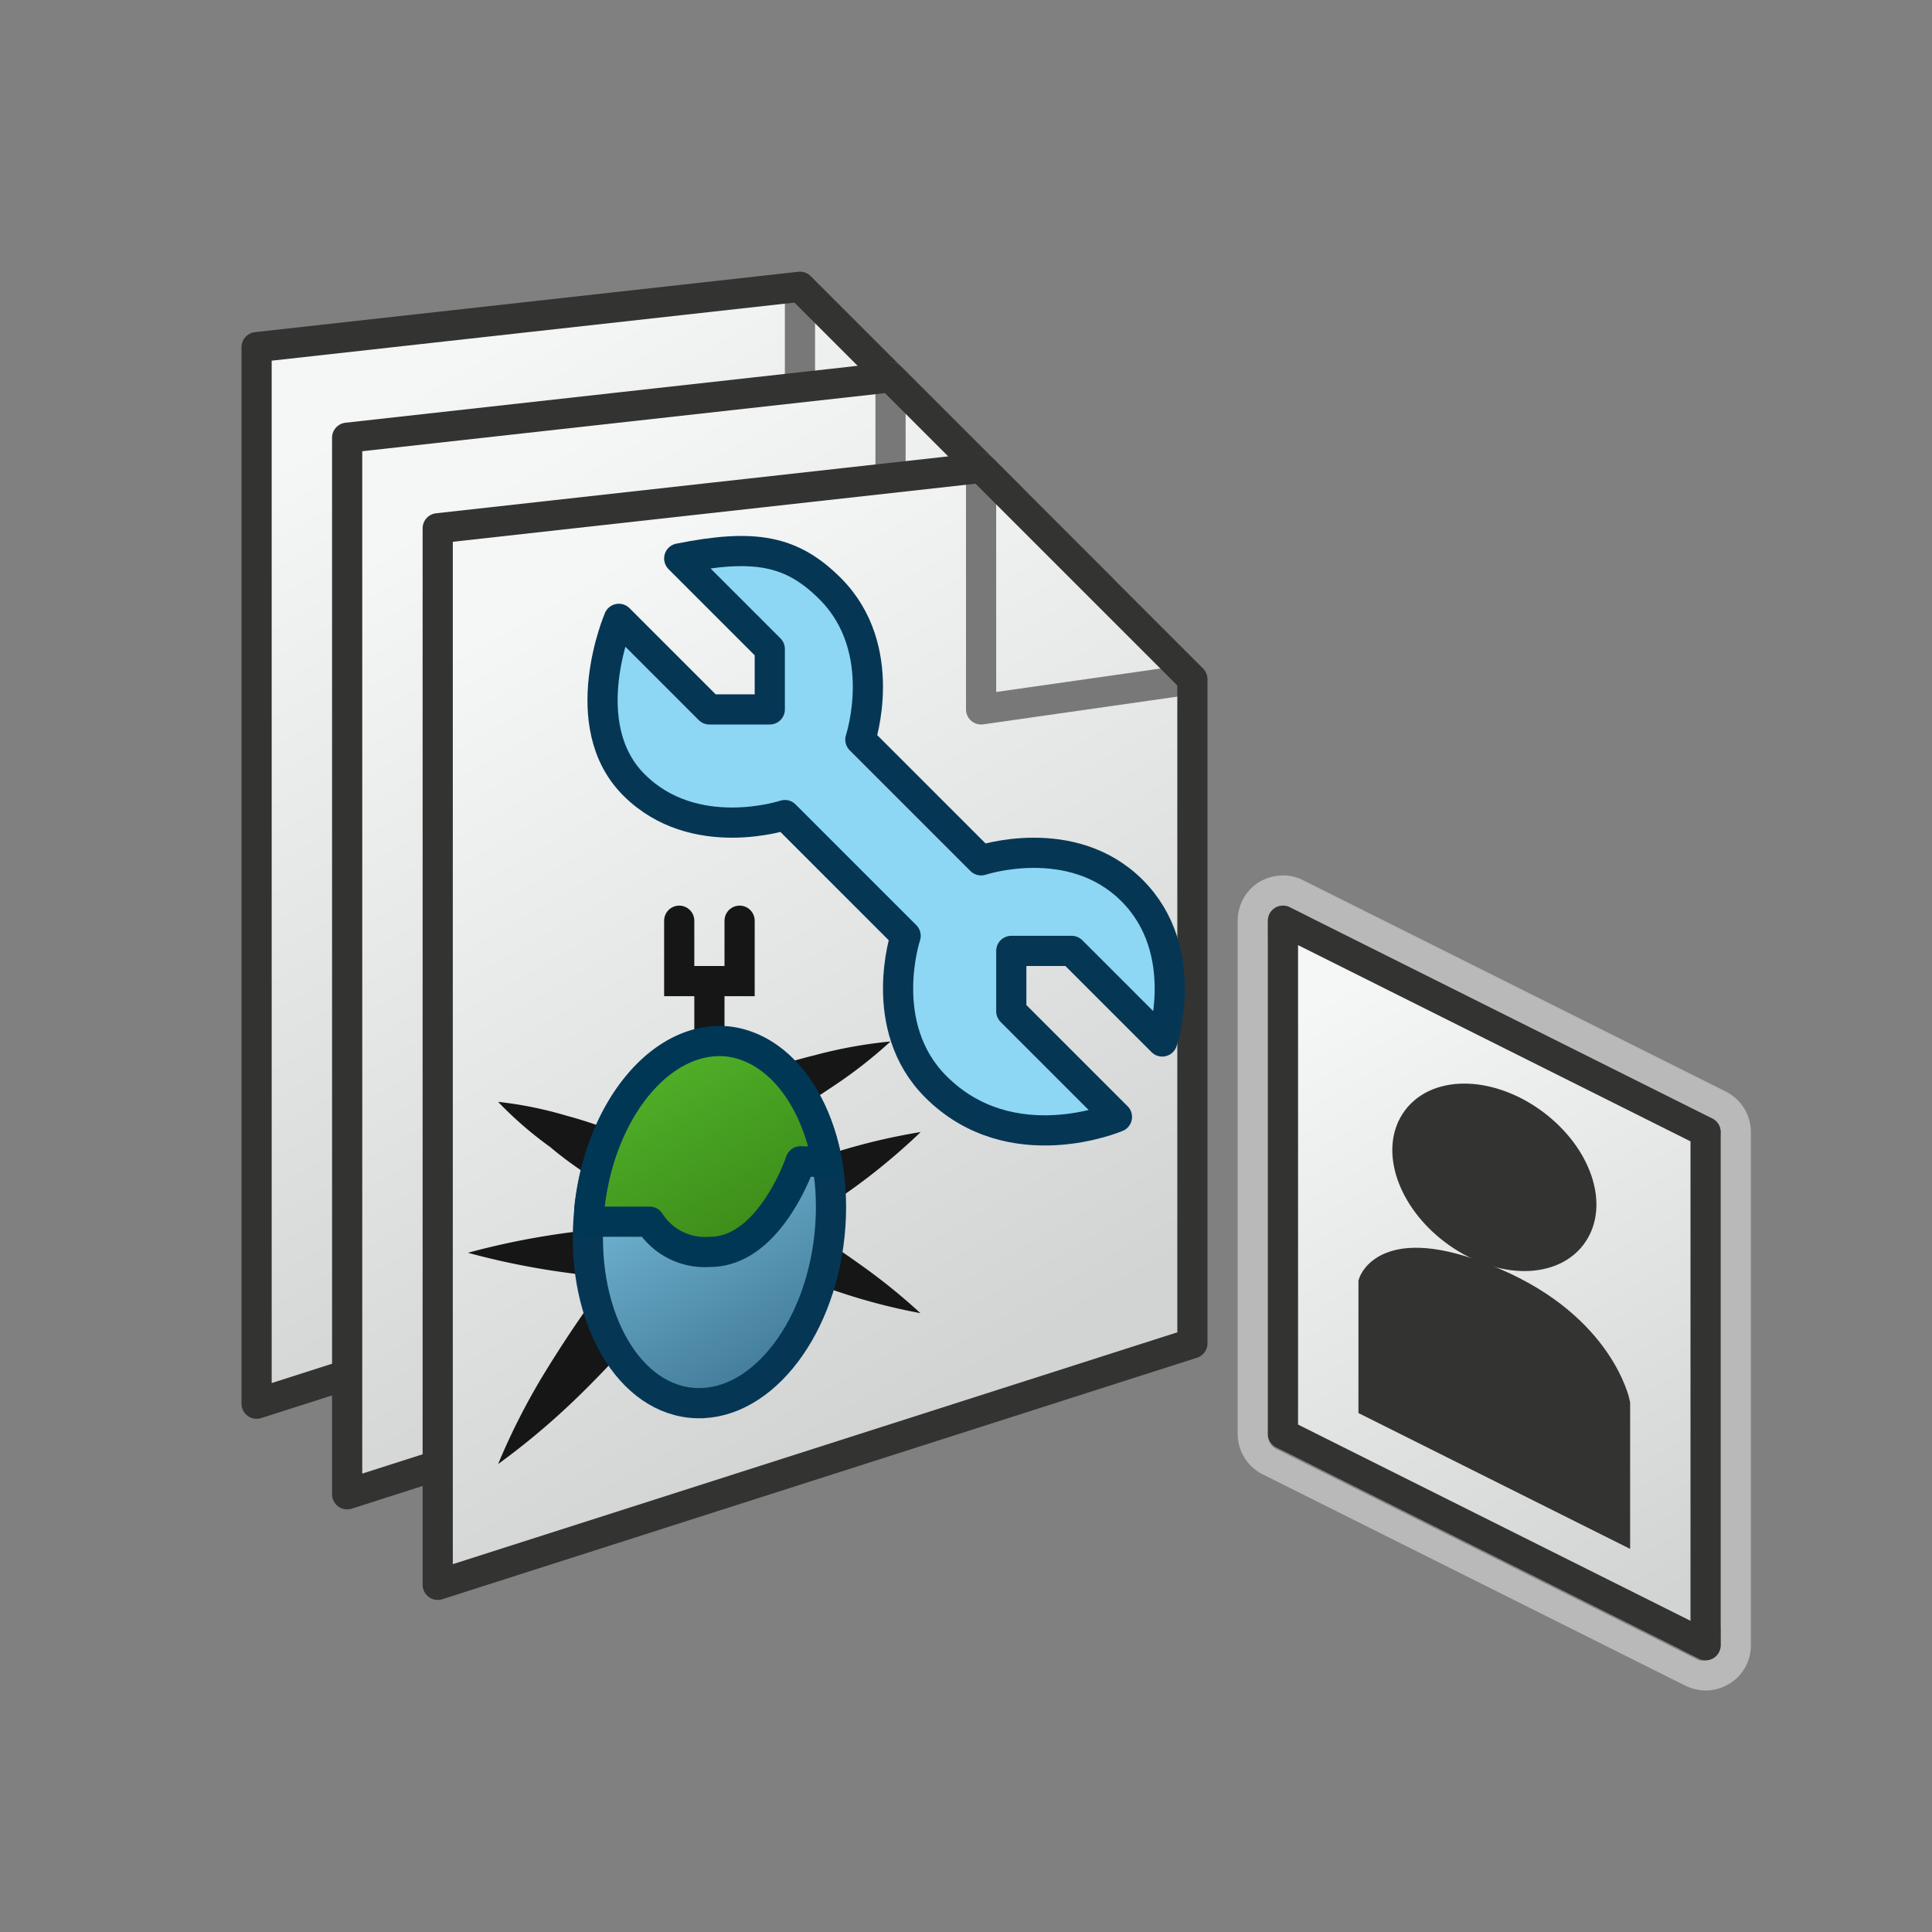 <svg xmlns="http://www.w3.org/2000/svg" xmlns:xlink="http://www.w3.org/1999/xlink" viewBox="0 0 64 64"><rect x="0" y="0" width="64" height="64" fill="#808080" stroke="none"/><defs><linearGradient id="linear-gradient" x1="11.07" y1="14.3" x2="25.99" y2="40.15" gradientUnits="userSpaceOnUse"><stop offset="0" stop-color="#f5f6f6"/><stop offset="0.99" stop-color="#d2d3d3"/></linearGradient><linearGradient id="linear-gradient-2" x1="14.07" y1="17.3" x2="28.99" y2="43.15" xlink:href="#linear-gradient"/><linearGradient id="linear-gradient-3" x1="17.07" y1="20.3" x2="31.99" y2="46.15" xlink:href="#linear-gradient"/><linearGradient id="linear-gradient-4" x1="43.99" y1="32.96" x2="55.55" y2="52.97" xlink:href="#linear-gradient"/><linearGradient id="linear-gradient-5" x1="27.02" y1="46.59" x2="19.94" y2="34.34" gradientTransform="translate(61.36 12.94) rotate(84.07)" gradientUnits="userSpaceOnUse"><stop offset="0" stop-color="#386f8d"/><stop offset="1" stop-color="#8dd7f4"/></linearGradient><linearGradient id="linear-gradient-6" x1="21.37" y1="35.5" x2="24.64" y2="41.16" gradientUnits="userSpaceOnUse"><stop offset="0" stop-color="#50af28"/><stop offset="1" stop-color="#3c8c19"/></linearGradient></defs><title>ENOWDEA_AP_AppIcon</title><g id="Layer_15" data-name="Layer 15"><polygon points="8.5 46.5 8.5 11.5 26.5 9.5 33.5 16.5 33.5 38.5 8.5 46.5" fill="url(#linear-gradient)"/><polyline points="26.5 9.5 26.5 17.5 33.5 16.5" fill="none" stroke="#787878" stroke-linecap="round" stroke-linejoin="round"/><polygon points="8.5 46.5 8.5 11.5 26.5 9.5 33.5 16.5 33.5 38.5 8.5 46.5" fill="none" stroke="#333332" stroke-linecap="round" stroke-linejoin="round"/><polygon points="11.5 49.5 11.5 14.5 29.5 12.5 36.5 19.5 36.5 41.5 11.5 49.5" fill="url(#linear-gradient-2)"/><polyline points="29.5 12.5 29.5 20.5 36.5 19.5" fill="none" stroke="#787878" stroke-linecap="round" stroke-linejoin="round"/><polygon points="11.5 49.5 11.5 14.5 29.5 12.5 36.5 19.5 36.5 41.5 11.5 49.5" fill="none" stroke="#333332" stroke-linecap="round" stroke-linejoin="round"/><polygon points="14.5 52.5 14.5 17.5 32.5 15.5 39.5 22.5 39.5 44.5 14.5 52.5" fill="url(#linear-gradient-3)"/><polyline points="32.5 15.5 32.5 23.5 39.5 22.5" fill="none" stroke="#787878" stroke-linecap="round" stroke-linejoin="round"/><polygon points="14.5 52.5 14.5 17.5 32.5 15.5 39.5 22.5 39.5 44.5 14.5 52.5" fill="none" stroke="#333332" stroke-linecap="round" stroke-linejoin="round"/><g opacity="0.45"><path d="M43,31.31l13,6.5V53.69l-13-6.5V31.31m0-1a1,1,0,0,0-.53.15,1,1,0,0,0-.47.85V47.19a1,1,0,0,0,.55.9l13,6.5a1,1,0,0,0,1-.05,1,1,0,0,0,.47-.85V37.81a1,1,0,0,0-.55-.9l-13-6.5a1,1,0,0,0-.45-.1Z" fill="#fff"/><path d="M42.5,30a.54.54,0,0,1,.22.05l14,7a.51.51,0,0,1,.28.45v17a.52.52,0,0,1-.24.43.59.59,0,0,1-.26.07.54.54,0,0,1-.22,0l-14-7A.51.51,0,0,1,42,47.5v-17a.52.52,0,0,1,.24-.43A.48.48,0,0,1,42.5,30M56,53.69V37.81l-13-6.5V47.19l13,6.5M42.5,29a1.57,1.57,0,0,0-.79.22A1.5,1.5,0,0,0,41,30.5v17a1.5,1.5,0,0,0,.83,1.34l14,7a1.57,1.57,0,0,0,.67.16,1.5,1.5,0,0,0,.78-.22A1.48,1.48,0,0,0,58,54.5v-17a1.5,1.5,0,0,0-.83-1.34l-14-7A1.44,1.44,0,0,0,42.5,29ZM44,46.57V32.93l11,5.5V52.07l-11-5.5Z" fill="#fff"/></g><polygon points="42.5 30.5 42.5 47.5 56.5 54.5 56.5 37.5 42.5 30.5" stroke="#333332" stroke-linecap="round" stroke-linejoin="round" fill="url(#linear-gradient-4)"/><path d="M45.5,46.5v-4s.5-1.5,4,0,4,4,4,4v4Z" fill="#333332" stroke="#333332" stroke-miterlimit="10"/><ellipse cx="49.5" cy="39" rx="2.2" ry="3.2" transform="translate(-11.4 55.19) rotate(-53.12)" fill="#333332" stroke="#333332" stroke-miterlimit="10"/></g><g id="Layer_16" data-name="Layer 16"><polyline points="22.5 30.5 22.5 32.5 24.5 32.5 24.5 30.5" fill="none" stroke="#161616" stroke-linecap="round" stroke-miterlimit="10"/><line x1="23.5" y1="32.5" x2="23.5" y2="34.5" fill="none" stroke="#161616" stroke-linecap="round" stroke-miterlimit="10"/><path d="M18.23,38A12.47,12.47,0,0,1,16.5,36.5a12.86,12.86,0,0,1,2.27.46c.57.15,1.13.35,1.68.55a34.63,34.63,0,0,1,4.18-1.84c.78-.27,1.57-.52,2.38-.72a15.42,15.42,0,0,1,2.49-.45,15.41,15.41,0,0,1-2,1.55c-.69.47-1.4.88-2.12,1.28a33.5,33.5,0,0,1-4.5,2l-.13.05a.78.78,0,0,1-.65-.06C19.46,38.92,18.83,38.51,18.23,38Zm8.63,2.75a.59.59,0,0,0-.43-.08l-.18,0L26,40.8l.9-.53A21,21,0,0,0,30.5,37.5a20.5,20.5,0,0,0-4.39,1.23c-.69.28-1.38.56-2.05.88s-1.23.61-1.83.94c-1.07.05-2.15.14-3.23.26a25.46,25.46,0,0,0-3.5.69,25.46,25.46,0,0,0,3.5.69c.62.07,1.24.13,1.86.17l-.66.25-.09,0a.89.89,0,0,0-.34.27c-.63.87-1.22,1.76-1.78,2.68A22.12,22.12,0,0,0,16.5,48.5,24.39,24.39,0,0,0,19,46.41c.7-.67,1.36-1.37,2-2.08.95-.27,1.88-.56,2.8-.89.5-.18,1-.36,1.48-.57s.84-.33,1.25-.52c.57.21,1.15.42,1.73.6a20.17,20.17,0,0,0,2.23.55,20,20,0,0,0-1.77-1.45C28.11,41.61,27.49,41.18,26.86,40.79Z" fill="#161616"/><ellipse cx="23.5" cy="40.5" rx="6" ry="4" transform="translate(-19.21 59.69) rotate(-84.07)" stroke="#053755" stroke-linecap="round" stroke-linejoin="round" fill="url(#linear-gradient-5)"/><path d="M27.4,38.5c-.4-2.18-1.65-3.8-3.28-4-2.2-.23-4.26,2.26-4.6,5.56l0,.41h2a2.17,2.17,0,0,0,2,1c2,0,3-3,3-3Z" stroke="#003755" stroke-linecap="round" stroke-linejoin="round" fill="url(#linear-gradient-6)"/><path d="M20.5,20.5S19,24,21,26s5,1,5,1l4,4s-1,3,1,5c2.5,2.5,6,1,6,1l-3.5-3.5v-2h2l3,3s1-3-1-5-5-1-5-1l-4-4s1-3-1-5c-1.27-1.27-2.5-1.5-5-1l3,3v2h-2Z" stroke="#053755" stroke-linecap="round" stroke-linejoin="round" fill="url(#linear-gradient-5)"/></g></svg>